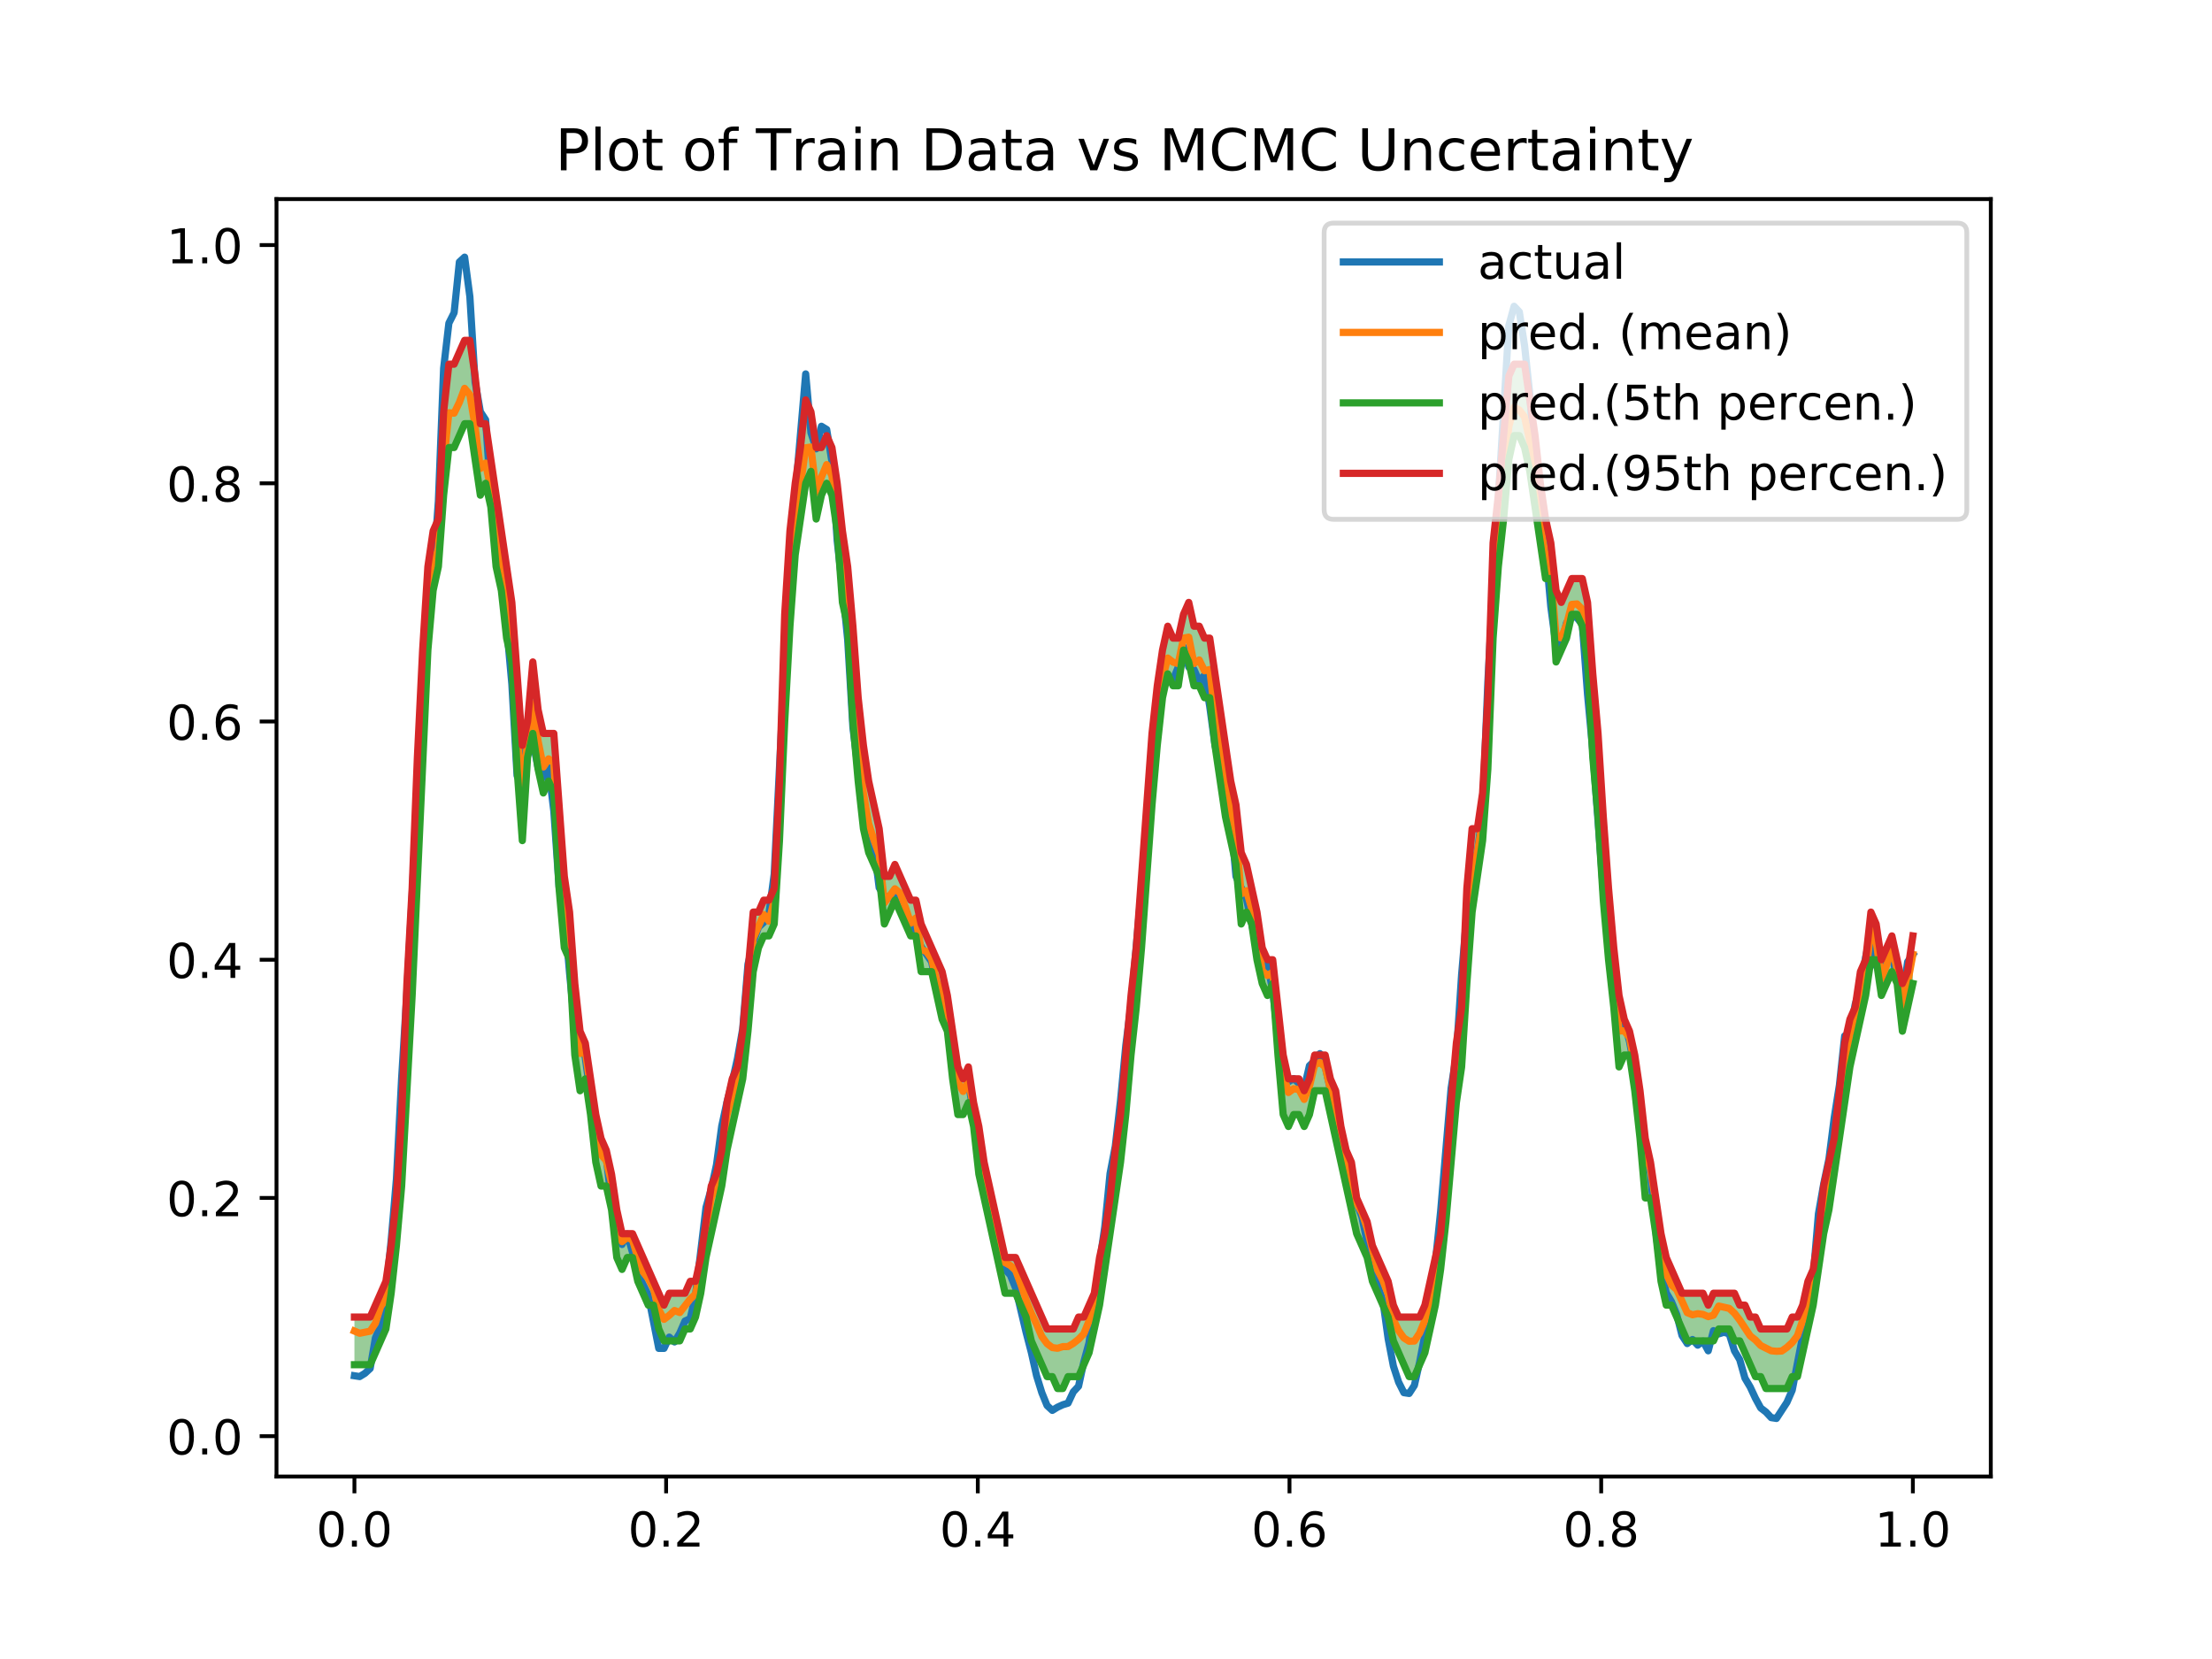 <?xml version="1.0" encoding="utf-8" standalone="no"?>
<!DOCTYPE svg PUBLIC "-//W3C//DTD SVG 1.1//EN"
  "http://www.w3.org/Graphics/SVG/1.1/DTD/svg11.dtd">
<!-- Created with matplotlib (http://matplotlib.org/) -->
<svg height="345.6pt" version="1.1" viewBox="0 0 460.8 345.6" width="460.8pt" xmlns="http://www.w3.org/2000/svg" xmlns:xlink="http://www.w3.org/1999/xlink">
 <defs>
  <style type="text/css">
*{stroke-linecap:butt;stroke-linejoin:round;}
  </style>
 </defs>
 <g id="figure_1">
  <g id="patch_1">
   <path d="M 0 345.6 
L 460.8 345.6 
L 460.8 0 
L 0 0 
z
" style="fill:#ffffff;"/>
  </g>
  <g id="axes_1">
   <g id="patch_2">
    <path d="M 57.6 307.584 
L 414.72 307.584 
L 414.72 41.472 
L 57.6 41.472 
z
" style="fill:#ffffff;"/>
   </g>
   <g id="PolyCollection_1">
    <path clip-path="url(#p6140abeb1e)" d="M 73.833 274.366 
L 73.833 284.291 
L 74.926 284.291 
L 76.019 284.291 
L 77.112 284.291 
L 78.205 281.81 
L 79.298 279.329 
L 80.391 276.847 
L 81.485 269.404 
L 82.578 259.478 
L 83.671 247.072 
L 84.764 227.222 
L 85.857 207.372 
L 86.95 182.559 
L 88.043 157.746 
L 89.136 135.415 
L 90.229 123.008 
L 91.323 118.046 
L 92.416 103.158 
L 93.509 93.233 
L 94.602 93.233 
L 95.695 90.752 
L 96.788 88.271 
L 97.881 88.271 
L 98.974 95.714 
L 100.067 103.158 
L 101.161 100.677 
L 102.254 105.64 
L 103.347 118.046 
L 104.44 123.008 
L 105.533 132.934 
L 106.626 137.896 
L 107.719 160.228 
L 108.812 175.115 
L 109.905 157.746 
L 110.999 152.784 
L 112.092 160.228 
L 113.185 165.19 
L 114.278 162.709 
L 115.371 165.19 
L 116.464 185.04 
L 117.557 197.447 
L 118.65 199.928 
L 119.743 219.778 
L 120.837 227.222 
L 121.93 224.741 
L 123.023 232.184 
L 124.116 242.11 
L 125.209 247.072 
L 126.302 247.072 
L 127.395 252.035 
L 128.488 261.96 
L 129.581 264.441 
L 130.675 261.96 
L 131.768 261.96 
L 132.861 266.922 
L 133.954 269.404 
L 135.047 271.885 
L 136.14 271.885 
L 137.233 276.847 
L 138.326 279.329 
L 139.42 279.329 
L 140.513 279.329 
L 141.606 279.329 
L 142.699 276.847 
L 143.792 276.847 
L 144.885 274.366 
L 145.978 269.404 
L 147.071 261.96 
L 148.164 256.997 
L 149.258 252.035 
L 150.351 247.072 
L 151.444 239.628 
L 152.537 234.666 
L 153.63 229.703 
L 154.723 224.741 
L 155.816 214.816 
L 156.909 202.409 
L 158.002 197.447 
L 159.096 194.965 
L 160.189 194.965 
L 161.282 192.484 
L 162.375 175.115 
L 163.468 150.302 
L 164.561 130.452 
L 165.654 115.565 
L 166.747 108.121 
L 167.84 100.677 
L 168.934 98.196 
L 170.027 108.121 
L 171.12 103.158 
L 172.213 100.677 
L 173.306 103.158 
L 174.399 110.602 
L 175.492 125.49 
L 176.585 130.452 
L 177.678 150.302 
L 178.772 162.709 
L 179.865 172.634 
L 180.958 177.596 
L 182.051 180.078 
L 183.144 182.559 
L 184.237 192.484 
L 185.33 190.003 
L 186.423 187.522 
L 187.516 190.003 
L 188.61 192.484 
L 189.703 194.965 
L 190.796 194.965 
L 191.889 202.409 
L 192.982 202.409 
L 194.075 202.409 
L 195.168 207.372 
L 196.261 212.334 
L 197.354 214.816 
L 198.448 224.741 
L 199.541 232.184 
L 200.634 232.184 
L 201.727 229.703 
L 202.82 234.666 
L 203.913 244.591 
L 205.006 249.553 
L 206.099 254.516 
L 207.193 259.478 
L 208.286 264.441 
L 209.379 269.404 
L 210.472 269.404 
L 211.565 269.404 
L 212.658 271.885 
L 213.751 274.366 
L 214.844 279.329 
L 215.937 281.81 
L 217.031 284.291 
L 218.124 286.773 
L 219.217 286.773 
L 220.31 289.254 
L 221.403 289.254 
L 222.496 286.773 
L 223.589 286.773 
L 224.682 286.773 
L 225.775 284.291 
L 226.869 281.81 
L 227.962 276.847 
L 229.055 271.885 
L 230.148 264.441 
L 231.241 256.997 
L 232.334 249.553 
L 233.427 242.11 
L 234.52 232.184 
L 235.613 219.778 
L 236.707 209.853 
L 237.8 197.447 
L 238.893 182.559 
L 239.986 167.671 
L 241.079 155.265 
L 242.172 145.34 
L 243.265 140.377 
L 244.358 142.859 
L 245.451 142.859 
L 246.545 135.415 
L 247.638 137.896 
L 248.731 142.859 
L 249.824 142.859 
L 250.917 145.34 
L 252.01 145.34 
L 253.103 155.265 
L 254.196 162.709 
L 255.289 170.153 
L 256.383 175.115 
L 257.476 180.078 
L 258.569 192.484 
L 259.662 190.003 
L 260.755 192.484 
L 261.848 199.928 
L 262.941 204.89 
L 264.034 207.372 
L 265.127 204.89 
L 266.221 219.778 
L 267.314 232.184 
L 268.407 234.666 
L 269.5 232.184 
L 270.593 232.184 
L 271.686 234.666 
L 272.779 232.184 
L 273.872 227.222 
L 274.966 227.222 
L 276.059 227.222 
L 277.152 232.184 
L 278.245 237.147 
L 279.338 242.11 
L 280.431 247.072 
L 281.524 252.035 
L 282.617 256.997 
L 283.71 259.478 
L 284.804 261.96 
L 285.897 266.922 
L 286.99 269.404 
L 288.083 271.885 
L 289.176 274.366 
L 290.269 279.329 
L 291.362 281.81 
L 292.455 284.291 
L 293.548 286.773 
L 294.642 286.773 
L 295.735 284.291 
L 296.828 281.81 
L 297.921 276.847 
L 299.014 271.885 
L 300.107 264.441 
L 301.2 254.516 
L 302.293 242.11 
L 303.386 229.703 
L 304.48 222.259 
L 305.573 204.89 
L 306.666 190.003 
L 307.759 182.559 
L 308.852 175.115 
L 309.945 160.228 
L 311.038 132.934 
L 312.131 118.046 
L 313.224 108.121 
L 314.318 95.714 
L 315.411 90.752 
L 316.504 90.752 
L 317.597 93.233 
L 318.69 98.196 
L 319.783 105.64 
L 320.876 113.083 
L 321.969 120.527 
L 323.062 120.527 
L 324.156 137.896 
L 325.249 135.415 
L 326.342 132.934 
L 327.435 127.971 
L 328.528 127.971 
L 329.621 130.452 
L 330.714 137.896 
L 331.807 157.746 
L 332.9 170.153 
L 333.994 187.522 
L 335.087 199.928 
L 336.18 209.853 
L 337.273 222.259 
L 338.366 219.778 
L 339.459 219.778 
L 340.552 227.222 
L 341.645 237.147 
L 342.739 249.553 
L 343.832 249.553 
L 344.925 256.997 
L 346.018 266.922 
L 347.111 271.885 
L 348.204 271.885 
L 349.297 274.366 
L 350.39 276.847 
L 351.483 279.329 
L 352.577 279.329 
L 353.67 279.329 
L 354.763 279.329 
L 355.856 279.329 
L 356.949 279.329 
L 358.042 276.847 
L 359.135 276.847 
L 360.228 276.847 
L 361.321 279.329 
L 362.415 279.329 
L 363.508 281.81 
L 364.601 284.291 
L 365.694 286.773 
L 366.787 286.773 
L 367.88 289.254 
L 368.973 289.254 
L 370.066 289.254 
L 371.159 289.254 
L 372.253 289.254 
L 373.346 286.773 
L 374.439 286.773 
L 375.532 281.81 
L 376.625 276.847 
L 377.718 271.885 
L 378.811 264.441 
L 379.904 256.997 
L 380.997 252.035 
L 382.091 244.591 
L 383.184 237.147 
L 384.277 229.703 
L 385.37 222.259 
L 386.463 217.297 
L 387.556 212.334 
L 388.649 207.372 
L 389.742 199.928 
L 390.835 199.928 
L 391.929 207.372 
L 393.022 204.89 
L 394.115 202.409 
L 395.208 204.89 
L 396.301 214.816 
L 397.394 209.853 
L 398.487 204.89 
L 398.487 194.965 
L 398.487 194.965 
L 397.394 202.409 
L 396.301 204.89 
L 395.208 199.928 
L 394.115 194.965 
L 393.022 197.447 
L 391.929 199.928 
L 390.835 192.484 
L 389.742 190.003 
L 388.649 199.928 
L 387.556 202.409 
L 386.463 209.853 
L 385.37 212.334 
L 384.277 217.297 
L 383.184 227.222 
L 382.091 237.147 
L 380.997 242.11 
L 379.904 247.072 
L 378.811 256.997 
L 377.718 264.441 
L 376.625 266.922 
L 375.532 271.885 
L 374.439 274.366 
L 373.346 274.366 
L 372.253 276.847 
L 371.159 276.847 
L 370.066 276.847 
L 368.973 276.847 
L 367.88 276.847 
L 366.787 276.847 
L 365.694 274.366 
L 364.601 274.366 
L 363.508 271.885 
L 362.415 271.885 
L 361.321 269.404 
L 360.228 269.404 
L 359.135 269.404 
L 358.042 269.404 
L 356.949 269.404 
L 355.856 271.885 
L 354.763 269.404 
L 353.67 269.404 
L 352.577 269.404 
L 351.483 269.404 
L 350.39 269.404 
L 349.297 266.922 
L 348.204 264.441 
L 347.111 261.96 
L 346.018 256.997 
L 344.925 249.553 
L 343.832 242.11 
L 342.739 237.147 
L 341.645 227.222 
L 340.552 219.778 
L 339.459 214.816 
L 338.366 212.334 
L 337.273 207.372 
L 336.18 197.447 
L 335.087 185.04 
L 333.994 170.153 
L 332.9 152.784 
L 331.807 140.377 
L 330.714 125.49 
L 329.621 120.527 
L 328.528 120.527 
L 327.435 120.527 
L 326.342 123.008 
L 325.249 125.49 
L 324.156 123.008 
L 323.062 113.083 
L 321.969 108.121 
L 320.876 100.677 
L 319.783 90.752 
L 318.69 83.308 
L 317.597 75.864 
L 316.504 75.864 
L 315.411 75.864 
L 314.318 78.346 
L 313.224 90.752 
L 312.131 103.158 
L 311.038 113.083 
L 309.945 145.34 
L 308.852 165.19 
L 307.759 172.634 
L 306.666 172.634 
L 305.573 185.04 
L 304.48 209.853 
L 303.386 217.297 
L 302.293 229.703 
L 301.2 244.591 
L 300.107 256.997 
L 299.014 261.96 
L 297.921 266.922 
L 296.828 271.885 
L 295.735 274.366 
L 294.642 274.366 
L 293.548 274.366 
L 292.455 274.366 
L 291.362 274.366 
L 290.269 271.885 
L 289.176 266.922 
L 288.083 264.441 
L 286.99 261.96 
L 285.897 259.478 
L 284.804 254.516 
L 283.71 252.035 
L 282.617 249.553 
L 281.524 242.11 
L 280.431 239.628 
L 279.338 234.666 
L 278.245 227.222 
L 277.152 224.741 
L 276.059 219.778 
L 274.966 219.778 
L 273.872 219.778 
L 272.779 224.741 
L 271.686 227.222 
L 270.593 224.741 
L 269.5 224.741 
L 268.407 224.741 
L 267.314 219.778 
L 266.221 209.853 
L 265.127 199.928 
L 264.034 199.928 
L 262.941 197.447 
L 261.848 190.003 
L 260.755 185.04 
L 259.662 180.078 
L 258.569 177.596 
L 257.476 167.671 
L 256.383 162.709 
L 255.289 155.265 
L 254.196 147.821 
L 253.103 140.377 
L 252.01 132.934 
L 250.917 132.934 
L 249.824 130.452 
L 248.731 130.452 
L 247.638 125.49 
L 246.545 127.971 
L 245.451 132.934 
L 244.358 132.934 
L 243.265 130.452 
L 242.172 135.415 
L 241.079 142.859 
L 239.986 152.784 
L 238.893 167.671 
L 237.8 182.559 
L 236.707 197.447 
L 235.613 207.372 
L 234.52 219.778 
L 233.427 232.184 
L 232.334 239.628 
L 231.241 249.553 
L 230.148 256.997 
L 229.055 261.96 
L 227.962 269.404 
L 226.869 271.885 
L 225.775 274.366 
L 224.682 274.366 
L 223.589 276.847 
L 222.496 276.847 
L 221.403 276.847 
L 220.31 276.847 
L 219.217 276.847 
L 218.124 276.847 
L 217.031 274.366 
L 215.937 271.885 
L 214.844 269.404 
L 213.751 266.922 
L 212.658 264.441 
L 211.565 261.96 
L 210.472 261.96 
L 209.379 261.96 
L 208.286 256.997 
L 207.193 252.035 
L 206.099 247.072 
L 205.006 242.11 
L 203.913 234.666 
L 202.82 229.703 
L 201.727 222.259 
L 200.634 224.741 
L 199.541 222.259 
L 198.448 214.816 
L 197.354 207.372 
L 196.261 202.409 
L 195.168 199.928 
L 194.075 197.447 
L 192.982 194.965 
L 191.889 192.484 
L 190.796 187.522 
L 189.703 187.522 
L 188.61 185.04 
L 187.516 182.559 
L 186.423 180.078 
L 185.33 182.559 
L 184.237 182.559 
L 183.144 172.634 
L 182.051 167.671 
L 180.958 162.709 
L 179.865 155.265 
L 178.772 145.34 
L 177.678 130.452 
L 176.585 118.046 
L 175.492 110.602 
L 174.399 100.677 
L 173.306 93.233 
L 172.213 90.752 
L 171.12 93.233 
L 170.027 93.233 
L 168.934 85.789 
L 167.84 83.308 
L 166.747 93.233 
L 165.654 100.677 
L 164.561 110.602 
L 163.468 127.971 
L 162.375 162.709 
L 161.282 185.04 
L 160.189 187.522 
L 159.096 187.522 
L 158.002 190.003 
L 156.909 190.003 
L 155.816 202.409 
L 154.723 214.816 
L 153.63 222.259 
L 152.537 224.741 
L 151.444 229.703 
L 150.351 239.628 
L 149.258 244.591 
L 148.164 247.072 
L 147.071 254.516 
L 145.978 261.96 
L 144.885 266.922 
L 143.792 266.922 
L 142.699 269.404 
L 141.606 269.404 
L 140.513 269.404 
L 139.42 269.404 
L 138.326 271.885 
L 137.233 269.404 
L 136.14 266.922 
L 135.047 264.441 
L 133.954 261.96 
L 132.861 259.478 
L 131.768 256.997 
L 130.675 256.997 
L 129.581 256.997 
L 128.488 252.035 
L 127.395 244.591 
L 126.302 239.628 
L 125.209 237.147 
L 124.116 232.184 
L 123.023 224.741 
L 121.93 217.297 
L 120.837 214.816 
L 119.743 204.89 
L 118.65 190.003 
L 117.557 182.559 
L 116.464 167.671 
L 115.371 152.784 
L 114.278 152.784 
L 113.185 152.784 
L 112.092 147.821 
L 110.999 137.896 
L 109.905 150.302 
L 108.812 155.265 
L 107.719 140.377 
L 106.626 125.49 
L 105.533 118.046 
L 104.44 110.602 
L 103.347 103.158 
L 102.254 95.714 
L 101.161 88.271 
L 100.067 88.271 
L 98.974 78.346 
L 97.881 70.902 
L 96.788 70.902 
L 95.695 73.383 
L 94.602 75.864 
L 93.509 75.864 
L 92.416 85.789 
L 91.323 108.121 
L 90.229 110.602 
L 89.136 118.046 
L 88.043 135.415 
L 86.95 157.746 
L 85.857 185.04 
L 84.764 204.89 
L 83.671 232.184 
L 82.578 249.553 
L 81.485 259.478 
L 80.391 266.922 
L 79.298 269.404 
L 78.205 271.885 
L 77.112 274.366 
L 76.019 274.366 
L 74.926 274.366 
L 73.833 274.366 
z
" style="fill:#008000;fill-opacity:0.4;"/>
   </g>
   <g id="matplotlib.axis_1">
    <g id="xtick_1">
     <g id="line2d_1">
      <defs>
       <path d="M 0 0 
L 0 3.5 
" id="ma61eb7e5b8" style="stroke:#000000;stroke-width:0.8;"/>
      </defs>
      <g>
       <use style="stroke:#000000;stroke-width:0.8;" x="73.833" xlink:href="#ma61eb7e5b8" y="307.584"/>
      </g>
     </g>
     <g id="text_1">
      <!-- 0.0 -->
      <defs>
       <path d="M 31.781 66.406 
Q 24.172 66.406 20.328 58.906 
Q 16.5 51.422 16.5 36.375 
Q 16.5 21.391 20.328 13.891 
Q 24.172 6.391 31.781 6.391 
Q 39.453 6.391 43.281 13.891 
Q 47.125 21.391 47.125 36.375 
Q 47.125 51.422 43.281 58.906 
Q 39.453 66.406 31.781 66.406 
z
M 31.781 74.219 
Q 44.047 74.219 50.516 64.516 
Q 56.984 54.828 56.984 36.375 
Q 56.984 17.969 50.516 8.266 
Q 44.047 -1.422 31.781 -1.422 
Q 19.531 -1.422 13.062 8.266 
Q 6.594 17.969 6.594 36.375 
Q 6.594 54.828 13.062 64.516 
Q 19.531 74.219 31.781 74.219 
z
" id="DejaVuSans-30"/>
       <path d="M 10.688 12.406 
L 21 12.406 
L 21 0 
L 10.688 0 
z
" id="DejaVuSans-2e"/>
      </defs>
      <g transform="translate(65.881 322.182)scale(0.1 -0.1)">
       <use xlink:href="#DejaVuSans-30"/>
       <use x="63.623" xlink:href="#DejaVuSans-2e"/>
       <use x="95.41" xlink:href="#DejaVuSans-30"/>
      </g>
     </g>
    </g>
    <g id="xtick_2">
     <g id="line2d_2">
      <g>
       <use style="stroke:#000000;stroke-width:0.8;" x="138.764" xlink:href="#ma61eb7e5b8" y="307.584"/>
      </g>
     </g>
     <g id="text_2">
      <!-- 0.2 -->
      <defs>
       <path d="M 19.188 8.297 
L 53.609 8.297 
L 53.609 0 
L 7.328 0 
L 7.328 8.297 
Q 12.938 14.109 22.625 23.891 
Q 32.328 33.688 34.812 36.531 
Q 39.547 41.844 41.422 45.531 
Q 43.312 49.219 43.312 52.781 
Q 43.312 58.594 39.234 62.25 
Q 35.156 65.922 28.609 65.922 
Q 23.969 65.922 18.812 64.312 
Q 13.672 62.703 7.812 59.422 
L 7.812 69.391 
Q 13.766 71.781 18.938 73 
Q 24.125 74.219 28.422 74.219 
Q 39.75 74.219 46.484 68.547 
Q 53.219 62.891 53.219 53.422 
Q 53.219 48.922 51.531 44.891 
Q 49.859 40.875 45.406 35.406 
Q 44.188 33.984 37.641 27.219 
Q 31.109 20.453 19.188 8.297 
z
" id="DejaVuSans-32"/>
      </defs>
      <g transform="translate(130.812 322.182)scale(0.1 -0.1)">
       <use xlink:href="#DejaVuSans-30"/>
       <use x="63.623" xlink:href="#DejaVuSans-2e"/>
       <use x="95.41" xlink:href="#DejaVuSans-32"/>
      </g>
     </g>
    </g>
    <g id="xtick_3">
     <g id="line2d_3">
      <g>
       <use style="stroke:#000000;stroke-width:0.8;" x="203.695" xlink:href="#ma61eb7e5b8" y="307.584"/>
      </g>
     </g>
     <g id="text_3">
      <!-- 0.4 -->
      <defs>
       <path d="M 37.797 64.312 
L 12.891 25.391 
L 37.797 25.391 
z
M 35.203 72.906 
L 47.609 72.906 
L 47.609 25.391 
L 58.016 25.391 
L 58.016 17.188 
L 47.609 17.188 
L 47.609 0 
L 37.797 0 
L 37.797 17.188 
L 4.891 17.188 
L 4.891 26.703 
z
" id="DejaVuSans-34"/>
      </defs>
      <g transform="translate(195.743 322.182)scale(0.1 -0.1)">
       <use xlink:href="#DejaVuSans-30"/>
       <use x="63.623" xlink:href="#DejaVuSans-2e"/>
       <use x="95.41" xlink:href="#DejaVuSans-34"/>
      </g>
     </g>
    </g>
    <g id="xtick_4">
     <g id="line2d_4">
      <g>
       <use style="stroke:#000000;stroke-width:0.8;" x="268.625" xlink:href="#ma61eb7e5b8" y="307.584"/>
      </g>
     </g>
     <g id="text_4">
      <!-- 0.6 -->
      <defs>
       <path d="M 33.016 40.375 
Q 26.375 40.375 22.484 35.828 
Q 18.609 31.297 18.609 23.391 
Q 18.609 15.531 22.484 10.953 
Q 26.375 6.391 33.016 6.391 
Q 39.656 6.391 43.531 10.953 
Q 47.406 15.531 47.406 23.391 
Q 47.406 31.297 43.531 35.828 
Q 39.656 40.375 33.016 40.375 
z
M 52.594 71.297 
L 52.594 62.312 
Q 48.875 64.062 45.094 64.984 
Q 41.312 65.922 37.594 65.922 
Q 27.828 65.922 22.672 59.328 
Q 17.531 52.734 16.797 39.406 
Q 19.672 43.656 24.016 45.922 
Q 28.375 48.188 33.594 48.188 
Q 44.578 48.188 50.953 41.516 
Q 57.328 34.859 57.328 23.391 
Q 57.328 12.156 50.688 5.359 
Q 44.047 -1.422 33.016 -1.422 
Q 20.359 -1.422 13.672 8.266 
Q 6.984 17.969 6.984 36.375 
Q 6.984 53.656 15.188 63.938 
Q 23.391 74.219 37.203 74.219 
Q 40.922 74.219 44.703 73.484 
Q 48.484 72.75 52.594 71.297 
z
" id="DejaVuSans-36"/>
      </defs>
      <g transform="translate(260.674 322.182)scale(0.1 -0.1)">
       <use xlink:href="#DejaVuSans-30"/>
       <use x="63.623" xlink:href="#DejaVuSans-2e"/>
       <use x="95.41" xlink:href="#DejaVuSans-36"/>
      </g>
     </g>
    </g>
    <g id="xtick_5">
     <g id="line2d_5">
      <g>
       <use style="stroke:#000000;stroke-width:0.8;" x="333.556" xlink:href="#ma61eb7e5b8" y="307.584"/>
      </g>
     </g>
     <g id="text_5">
      <!-- 0.8 -->
      <defs>
       <path d="M 31.781 34.625 
Q 24.75 34.625 20.719 30.859 
Q 16.703 27.094 16.703 20.516 
Q 16.703 13.922 20.719 10.156 
Q 24.75 6.391 31.781 6.391 
Q 38.812 6.391 42.859 10.172 
Q 46.922 13.969 46.922 20.516 
Q 46.922 27.094 42.891 30.859 
Q 38.875 34.625 31.781 34.625 
z
M 21.922 38.812 
Q 15.578 40.375 12.031 44.719 
Q 8.5 49.078 8.5 55.328 
Q 8.5 64.062 14.719 69.141 
Q 20.953 74.219 31.781 74.219 
Q 42.672 74.219 48.875 69.141 
Q 55.078 64.062 55.078 55.328 
Q 55.078 49.078 51.531 44.719 
Q 48 40.375 41.703 38.812 
Q 48.828 37.156 52.797 32.312 
Q 56.781 27.484 56.781 20.516 
Q 56.781 9.906 50.312 4.234 
Q 43.844 -1.422 31.781 -1.422 
Q 19.734 -1.422 13.25 4.234 
Q 6.781 9.906 6.781 20.516 
Q 6.781 27.484 10.781 32.312 
Q 14.797 37.156 21.922 38.812 
z
M 18.312 54.391 
Q 18.312 48.734 21.844 45.562 
Q 25.391 42.391 31.781 42.391 
Q 38.141 42.391 41.719 45.562 
Q 45.312 48.734 45.312 54.391 
Q 45.312 60.062 41.719 63.234 
Q 38.141 66.406 31.781 66.406 
Q 25.391 66.406 21.844 63.234 
Q 18.312 60.062 18.312 54.391 
z
" id="DejaVuSans-38"/>
      </defs>
      <g transform="translate(325.605 322.182)scale(0.1 -0.1)">
       <use xlink:href="#DejaVuSans-30"/>
       <use x="63.623" xlink:href="#DejaVuSans-2e"/>
       <use x="95.41" xlink:href="#DejaVuSans-38"/>
      </g>
     </g>
    </g>
    <g id="xtick_6">
     <g id="line2d_6">
      <g>
       <use style="stroke:#000000;stroke-width:0.8;" x="398.487" xlink:href="#ma61eb7e5b8" y="307.584"/>
      </g>
     </g>
     <g id="text_6">
      <!-- 1.0 -->
      <defs>
       <path d="M 12.406 8.297 
L 28.516 8.297 
L 28.516 63.922 
L 10.984 60.406 
L 10.984 69.391 
L 28.422 72.906 
L 38.281 72.906 
L 38.281 8.297 
L 54.391 8.297 
L 54.391 0 
L 12.406 0 
z
" id="DejaVuSans-31"/>
      </defs>
      <g transform="translate(390.536 322.182)scale(0.1 -0.1)">
       <use xlink:href="#DejaVuSans-31"/>
       <use x="63.623" xlink:href="#DejaVuSans-2e"/>
       <use x="95.41" xlink:href="#DejaVuSans-30"/>
      </g>
     </g>
    </g>
   </g>
   <g id="matplotlib.axis_2">
    <g id="ytick_1">
     <g id="line2d_7">
      <defs>
       <path d="M 0 0 
L -3.5 0 
" id="mdc488c096c" style="stroke:#000000;stroke-width:0.8;"/>
      </defs>
      <g>
       <use style="stroke:#000000;stroke-width:0.8;" x="57.6" xlink:href="#mdc488c096c" y="299.179"/>
      </g>
     </g>
     <g id="text_7">
      <!-- 0.0 -->
      <g transform="translate(34.697 302.978)scale(0.1 -0.1)">
       <use xlink:href="#DejaVuSans-30"/>
       <use x="63.623" xlink:href="#DejaVuSans-2e"/>
       <use x="95.41" xlink:href="#DejaVuSans-30"/>
      </g>
     </g>
    </g>
    <g id="ytick_2">
     <g id="line2d_8">
      <g>
       <use style="stroke:#000000;stroke-width:0.8;" x="57.6" xlink:href="#mdc488c096c" y="249.553"/>
      </g>
     </g>
     <g id="text_8">
      <!-- 0.2 -->
      <g transform="translate(34.697 253.353)scale(0.1 -0.1)">
       <use xlink:href="#DejaVuSans-30"/>
       <use x="63.623" xlink:href="#DejaVuSans-2e"/>
       <use x="95.41" xlink:href="#DejaVuSans-32"/>
      </g>
     </g>
    </g>
    <g id="ytick_3">
     <g id="line2d_9">
      <g>
       <use style="stroke:#000000;stroke-width:0.8;" x="57.6" xlink:href="#mdc488c096c" y="199.928"/>
      </g>
     </g>
     <g id="text_9">
      <!-- 0.4 -->
      <g transform="translate(34.697 203.727)scale(0.1 -0.1)">
       <use xlink:href="#DejaVuSans-30"/>
       <use x="63.623" xlink:href="#DejaVuSans-2e"/>
       <use x="95.41" xlink:href="#DejaVuSans-34"/>
      </g>
     </g>
    </g>
    <g id="ytick_4">
     <g id="line2d_10">
      <g>
       <use style="stroke:#000000;stroke-width:0.8;" x="57.6" xlink:href="#mdc488c096c" y="150.302"/>
      </g>
     </g>
     <g id="text_10">
      <!-- 0.6 -->
      <g transform="translate(34.697 154.102)scale(0.1 -0.1)">
       <use xlink:href="#DejaVuSans-30"/>
       <use x="63.623" xlink:href="#DejaVuSans-2e"/>
       <use x="95.41" xlink:href="#DejaVuSans-36"/>
      </g>
     </g>
    </g>
    <g id="ytick_5">
     <g id="line2d_11">
      <g>
       <use style="stroke:#000000;stroke-width:0.8;" x="57.6" xlink:href="#mdc488c096c" y="100.677"/>
      </g>
     </g>
     <g id="text_11">
      <!-- 0.8 -->
      <g transform="translate(34.697 104.476)scale(0.1 -0.1)">
       <use xlink:href="#DejaVuSans-30"/>
       <use x="63.623" xlink:href="#DejaVuSans-2e"/>
       <use x="95.41" xlink:href="#DejaVuSans-38"/>
      </g>
     </g>
    </g>
    <g id="ytick_6">
     <g id="line2d_12">
      <g>
       <use style="stroke:#000000;stroke-width:0.8;" x="57.6" xlink:href="#mdc488c096c" y="51.051"/>
      </g>
     </g>
     <g id="text_12">
      <!-- 1.0 -->
      <g transform="translate(34.697 54.851)scale(0.1 -0.1)">
       <use xlink:href="#DejaVuSans-31"/>
       <use x="63.623" xlink:href="#DejaVuSans-2e"/>
       <use x="95.41" xlink:href="#DejaVuSans-30"/>
      </g>
     </g>
    </g>
   </g>
   <g id="line2d_13">
    <path clip-path="url(#p6140abeb1e)" d="M 73.833 286.596 
L 74.926 286.764 
L 76.019 286.093 
L 77.112 285.086 
L 78.205 278.711 
L 79.298 276.195 
L 80.391 269.316 
L 81.485 258.412 
L 82.578 245.661 
L 83.671 224.523 
L 84.764 206.739 
L 85.857 186.607 
L 88.043 142.652 
L 89.136 124.869 
L 90.229 119.333 
L 91.323 104.401 
L 92.416 76.72 
L 93.509 67.325 
L 94.602 65.144 
L 95.695 54.575 
L 96.788 53.568 
L 97.881 61.788 
L 98.974 79.572 
L 100.067 85.779 
L 101.161 87.457 
L 102.254 103.395 
L 105.533 130.405 
L 106.626 142.484 
L 107.719 161.61 
L 108.812 163.959 
L 109.905 152.047 
L 110.999 154.396 
L 112.092 159.932 
L 113.185 161.946 
L 114.278 159.932 
L 115.371 168.992 
L 116.464 184.762 
L 117.557 189.963 
L 118.65 202.713 
L 119.743 213.953 
L 120.837 215.463 
L 121.93 220.328 
L 124.116 236.434 
L 125.209 238.615 
L 126.302 241.131 
L 127.395 250.527 
L 128.488 256.398 
L 129.581 259.25 
L 130.675 257.069 
L 131.768 260.928 
L 132.861 265.29 
L 135.047 269.82 
L 137.233 280.892 
L 138.326 280.892 
L 139.42 278.544 
L 140.513 279.55 
L 141.606 277.705 
L 142.699 275.188 
L 143.792 274.685 
L 144.885 269.82 
L 147.071 251.533 
L 148.164 247.674 
L 149.258 242.641 
L 150.351 234.589 
L 151.444 229.556 
L 152.537 225.361 
L 153.63 220.496 
L 154.723 214.289 
L 155.816 200.867 
L 156.909 196.338 
L 158.002 193.15 
L 159.096 192.143 
L 160.189 190.298 
L 161.282 182.077 
L 164.561 115.81 
L 167.84 77.894 
L 168.934 90.141 
L 170.027 93.497 
L 171.12 88.799 
L 172.213 89.47 
L 173.306 96.181 
L 174.399 112.622 
L 175.492 122.352 
L 176.585 133.257 
L 177.678 151.544 
L 178.772 160.435 
L 179.865 167.985 
L 180.958 174.696 
L 182.051 176.206 
L 183.144 184.93 
L 184.237 186.607 
L 185.33 187.11 
L 186.423 186.607 
L 187.516 187.782 
L 188.61 191.305 
L 189.703 191.64 
L 190.796 194.66 
L 191.889 197.176 
L 194.075 200.364 
L 195.168 205.565 
L 196.261 206.572 
L 197.354 213.786 
L 198.448 219.993 
L 199.541 224.523 
L 200.634 223.684 
L 201.727 225.361 
L 203.913 238.95 
L 205.006 244.319 
L 206.099 248.681 
L 207.193 256.231 
L 208.286 262.27 
L 209.379 264.451 
L 210.472 265.625 
L 211.565 268.31 
L 213.751 277.537 
L 214.844 281.731 
L 215.937 286.596 
L 217.031 290.119 
L 218.124 292.804 
L 219.217 293.81 
L 220.31 293.139 
L 221.403 292.636 
L 222.496 292.3 
L 223.589 289.952 
L 224.682 288.777 
L 225.775 283.744 
L 226.869 279.718 
L 229.055 263.109 
L 230.148 255.56 
L 231.241 244.487 
L 232.334 238.783 
L 233.427 229.22 
L 234.52 217.812 
L 235.613 209.256 
L 239.986 160.603 
L 242.172 142.82 
L 243.265 141.814 
L 244.358 141.646 
L 245.451 138.961 
L 246.545 134.767 
L 247.638 138.961 
L 248.731 139.465 
L 249.824 141.981 
L 250.917 140.639 
L 252.01 147.182 
L 253.103 155.235 
L 254.196 159.765 
L 255.289 168.656 
L 256.383 170.502 
L 257.476 182.581 
L 259.662 187.278 
L 262.941 202.713 
L 264.034 200.867 
L 265.127 206.404 
L 266.221 216.134 
L 267.314 223.516 
L 268.407 225.361 
L 269.5 224.69 
L 271.686 226.704 
L 272.779 222.006 
L 273.872 220.999 
L 274.966 219.49 
L 276.059 222.174 
L 277.152 227.039 
L 278.245 229.891 
L 279.338 236.77 
L 280.431 240.125 
L 281.524 247.003 
L 282.617 250.527 
L 283.71 253.546 
L 285.897 263.948 
L 286.99 267.806 
L 288.083 270.994 
L 289.176 278.879 
L 290.269 284.583 
L 291.362 287.938 
L 292.455 290.119 
L 293.548 290.287 
L 294.642 288.61 
L 295.735 283.744 
L 296.828 278.04 
L 299.014 262.941 
L 300.107 252.372 
L 302.293 226.704 
L 303.386 219.657 
L 304.48 203.048 
L 305.573 190.298 
L 306.666 182.749 
L 307.759 177.548 
L 308.852 168.992 
L 309.945 142.149 
L 311.038 121.849 
L 314.318 67.828 
L 315.411 63.802 
L 316.504 64.976 
L 317.597 72.022 
L 318.69 82.256 
L 319.783 97.187 
L 320.876 109.77 
L 321.969 114.132 
L 323.062 126.379 
L 324.156 134.599 
L 325.249 134.264 
L 326.342 129.734 
L 327.435 128.224 
L 328.528 128.728 
L 329.621 130.07 
L 330.714 144.665 
L 331.807 156.409 
L 333.994 185.601 
L 335.087 194.66 
L 336.18 208.081 
L 337.273 211.94 
L 338.366 212.779 
L 339.459 216.973 
L 340.552 222.845 
L 341.645 233.75 
L 342.739 238.615 
L 343.832 244.487 
L 344.925 256.566 
L 346.018 264.787 
L 347.111 269.316 
L 348.204 271.162 
L 349.297 273.846 
L 350.39 278.208 
L 351.483 279.886 
L 352.577 279.047 
L 353.67 280.221 
L 354.763 279.382 
L 355.856 281.396 
L 356.949 277.201 
L 358.042 277.872 
L 359.135 277.537 
L 360.228 277.872 
L 361.321 281.396 
L 362.415 283.241 
L 363.508 287.1 
L 364.601 288.945 
L 365.694 291.294 
L 366.787 293.307 
L 367.88 294.146 
L 368.973 295.32 
L 370.066 295.488 
L 372.253 292.133 
L 373.346 289.616 
L 376.625 272.672 
L 377.718 265.961 
L 378.811 252.875 
L 379.904 246.668 
L 380.997 241.467 
L 382.091 232.911 
L 383.184 226.032 
L 384.277 215.799 
L 385.37 215.463 
L 386.463 209.256 
L 387.556 205.733 
L 388.649 199.357 
L 389.742 194.492 
L 390.835 201.203 
L 391.929 202.209 
L 393.022 198.854 
L 394.115 198.519 
L 395.208 204.39 
L 396.301 207.746 
L 397.394 200.364 
L 398.487 198.854 
L 398.487 198.854 
" style="fill:none;stroke:#1f77b4;stroke-linecap:square;stroke-width:1.5;"/>
   </g>
   <g id="line2d_14">
    <path clip-path="url(#p6140abeb1e)" d="M 73.833 277.286 
L 74.926 277.741 
L 77.112 277.31 
L 78.205 275.656 
L 79.298 272.167 
L 80.391 270.602 
L 81.485 262.796 
L 82.578 253.596 
L 83.671 237.123 
L 84.764 212.508 
L 85.857 193.951 
L 88.043 145.794 
L 89.136 126.291 
L 90.229 118.119 
L 91.323 114.212 
L 92.416 96.414 
L 93.509 85.986 
L 94.602 86.075 
L 95.695 83.82 
L 96.788 80.901 
L 97.881 82.21 
L 98.974 88.831 
L 100.067 97.597 
L 101.161 96.467 
L 102.254 102.061 
L 103.347 113.035 
L 104.44 118.784 
L 105.533 128.732 
L 106.626 133.36 
L 107.719 151.689 
L 108.812 167.528 
L 109.905 153.843 
L 110.999 146.597 
L 112.092 154.347 
L 113.185 159.776 
L 114.278 158.084 
L 115.371 158.849 
L 116.464 177.977 
L 117.557 191.176 
L 118.65 195.922 
L 119.743 212.287 
L 120.837 219.467 
L 121.93 219.023 
L 123.023 226.521 
L 124.116 235.739 
L 125.209 240.537 
L 126.302 241.796 
L 127.395 246.488 
L 128.488 254.772 
L 129.581 258.65 
L 130.675 257.774 
L 131.768 258.307 
L 132.861 261.986 
L 133.954 264.944 
L 135.047 266.368 
L 136.14 268.435 
L 137.233 272.819 
L 138.326 274.843 
L 139.42 274.008 
L 140.513 272.997 
L 141.606 273.428 
L 143.792 270.616 
L 144.885 269.558 
L 145.978 264.653 
L 147.071 256.573 
L 148.164 249.635 
L 149.258 246.702 
L 150.351 240.916 
L 151.444 232.265 
L 153.63 224.946 
L 154.723 217.852 
L 156.909 195.454 
L 159.096 190.509 
L 160.189 191.91 
L 161.282 187.634 
L 162.375 168.514 
L 163.468 138.258 
L 164.561 121.011 
L 165.654 109.066 
L 167.84 93.284 
L 168.934 93.123 
L 170.027 102.604 
L 171.12 99.388 
L 172.213 96.783 
L 173.306 99.119 
L 174.399 108.086 
L 175.492 119.879 
L 176.585 127.755 
L 178.772 156.2 
L 179.865 165.197 
L 180.958 171.554 
L 182.051 174.976 
L 183.144 177.995 
L 184.237 188.087 
L 186.423 185.148 
L 187.516 186.029 
L 188.61 188.982 
L 189.703 192.314 
L 190.796 191.231 
L 191.889 197.797 
L 192.982 198.201 
L 194.075 199.728 
L 195.168 204.578 
L 196.261 206.737 
L 197.354 211.137 
L 198.448 219.828 
L 199.541 225.39 
L 200.634 227.361 
L 201.727 225.219 
L 202.82 230.545 
L 203.913 237.978 
L 205.006 243.77 
L 207.193 252.624 
L 208.286 259.025 
L 209.379 263.028 
L 210.472 263.614 
L 211.565 264.607 
L 212.658 267.532 
L 213.751 270.807 
L 214.844 273.573 
L 215.937 275.861 
L 217.031 278.415 
L 218.124 279.902 
L 219.217 280.727 
L 220.31 280.872 
L 221.403 280.529 
L 222.496 280.513 
L 223.589 279.854 
L 224.682 278.995 
L 225.775 277.867 
L 226.869 275.164 
L 227.962 272 
L 230.148 259.271 
L 233.427 236.011 
L 234.52 224.646 
L 235.613 212.077 
L 236.707 202.531 
L 238.893 174.17 
L 239.986 160.952 
L 241.079 149.347 
L 242.172 141.337 
L 243.265 137.082 
L 244.358 137.939 
L 245.451 138.248 
L 246.545 132.914 
L 247.638 132.731 
L 248.731 138.235 
L 249.824 137.479 
L 250.917 139.731 
L 252.01 139.475 
L 253.103 148.809 
L 255.289 162.886 
L 256.383 169.107 
L 257.476 174.073 
L 258.569 186.223 
L 259.662 185.545 
L 260.755 189.261 
L 261.848 195.039 
L 262.941 202.254 
L 264.034 203.217 
L 265.127 202.53 
L 266.221 214.168 
L 267.314 223.691 
L 268.407 227.594 
L 269.5 226.799 
L 270.593 226.976 
L 271.686 229.026 
L 272.779 226.299 
L 273.872 221.814 
L 274.966 221.329 
L 276.059 222.272 
L 277.152 226.967 
L 278.245 230.499 
L 282.617 250.651 
L 283.71 252.609 
L 284.804 255.949 
L 286.99 264.563 
L 288.083 266.737 
L 289.176 269.598 
L 290.269 274.906 
L 291.362 277.204 
L 292.455 278.725 
L 293.548 279.41 
L 294.642 279.363 
L 295.735 277.712 
L 296.828 275.051 
L 297.921 270.854 
L 299.014 265.365 
L 300.107 258.502 
L 301.2 246.984 
L 302.293 233.494 
L 303.386 221.648 
L 304.48 213.591 
L 305.573 192.648 
L 306.666 180.12 
L 307.759 177.727 
L 308.852 170.806 
L 309.945 152.295 
L 311.038 123.079 
L 314.318 88.837 
L 315.411 84.815 
L 316.504 85.414 
L 317.597 86.872 
L 318.69 92.002 
L 319.783 99.385 
L 320.876 109.377 
L 321.969 115.931 
L 323.062 119.278 
L 324.156 132.609 
L 325.249 132.886 
L 326.342 130.074 
L 327.435 125.906 
L 328.528 125.808 
L 329.621 126.923 
L 330.714 133.751 
L 331.807 151.33 
L 332.9 163.156 
L 333.994 180.61 
L 337.273 214.78 
L 338.366 214.735 
L 339.459 216.142 
L 340.552 221.919 
L 341.645 230.012 
L 342.739 240.277 
L 343.832 243.488 
L 344.925 250.302 
L 346.018 260.573 
L 347.111 265.291 
L 348.204 267.698 
L 349.297 268.663 
L 351.483 273.452 
L 352.577 273.896 
L 353.67 273.66 
L 354.763 273.808 
L 355.856 274.28 
L 356.949 273.984 
L 358.042 272.073 
L 360.228 272.561 
L 361.321 273.565 
L 362.415 274.998 
L 364.601 278.291 
L 365.694 279.147 
L 366.787 280.295 
L 368.973 281.391 
L 370.066 281.495 
L 371.159 281.445 
L 372.253 280.682 
L 373.346 279.684 
L 374.439 278.263 
L 376.625 271.797 
L 377.718 267.444 
L 378.811 259.68 
L 379.904 249.928 
L 380.997 245.356 
L 382.091 239.02 
L 384.277 220.939 
L 385.37 215.358 
L 386.463 213.529 
L 387.556 207 
L 388.649 203.268 
L 389.742 193.429 
L 390.835 196.037 
L 391.929 203.92 
L 393.022 201.048 
L 394.115 197.339 
L 395.208 202.036 
L 396.301 209.872 
L 397.394 204.724 
L 398.487 198.841 
L 398.487 198.841 
" style="fill:none;stroke:#ff7f0e;stroke-linecap:square;stroke-width:1.5;"/>
   </g>
   <g id="line2d_15">
    <path clip-path="url(#p6140abeb1e)" d="M 73.833 284.291 
L 77.112 284.291 
L 80.391 276.847 
L 81.485 269.404 
L 82.578 259.478 
L 83.671 247.072 
L 85.857 207.372 
L 89.136 135.415 
L 90.229 123.008 
L 91.323 118.046 
L 92.416 103.158 
L 93.509 93.233 
L 94.602 93.233 
L 96.788 88.271 
L 97.881 88.271 
L 100.067 103.158 
L 101.161 100.677 
L 102.254 105.64 
L 103.347 118.046 
L 104.44 123.008 
L 105.533 132.934 
L 106.626 137.896 
L 107.719 160.228 
L 108.812 175.115 
L 109.905 157.746 
L 110.999 152.784 
L 112.092 160.228 
L 113.185 165.19 
L 114.278 162.709 
L 115.371 165.19 
L 116.464 185.04 
L 117.557 197.447 
L 118.65 199.928 
L 119.743 219.778 
L 120.837 227.222 
L 121.93 224.741 
L 123.023 232.184 
L 124.116 242.11 
L 125.209 247.072 
L 126.302 247.072 
L 127.395 252.035 
L 128.488 261.96 
L 129.581 264.441 
L 130.675 261.96 
L 131.768 261.96 
L 132.861 266.922 
L 135.047 271.885 
L 136.14 271.885 
L 137.233 276.847 
L 138.326 279.329 
L 141.606 279.329 
L 142.699 276.847 
L 143.792 276.847 
L 144.885 274.366 
L 145.978 269.404 
L 147.071 261.96 
L 150.351 247.072 
L 151.444 239.628 
L 154.723 224.741 
L 155.816 214.816 
L 156.909 202.409 
L 158.002 197.447 
L 159.096 194.965 
L 160.189 194.965 
L 161.282 192.484 
L 162.375 175.115 
L 163.468 150.302 
L 164.561 130.452 
L 165.654 115.565 
L 167.84 100.677 
L 168.934 98.196 
L 170.027 108.121 
L 171.12 103.158 
L 172.213 100.677 
L 173.306 103.158 
L 174.399 110.602 
L 175.492 125.49 
L 176.585 130.452 
L 177.678 150.302 
L 178.772 162.709 
L 179.865 172.634 
L 180.958 177.596 
L 183.144 182.559 
L 184.237 192.484 
L 186.423 187.522 
L 189.703 194.965 
L 190.796 194.965 
L 191.889 202.409 
L 194.075 202.409 
L 196.261 212.334 
L 197.354 214.816 
L 198.448 224.741 
L 199.541 232.184 
L 200.634 232.184 
L 201.727 229.703 
L 202.82 234.666 
L 203.913 244.591 
L 209.379 269.404 
L 211.565 269.404 
L 213.751 274.366 
L 214.844 279.329 
L 218.124 286.773 
L 219.217 286.773 
L 220.31 289.254 
L 221.403 289.254 
L 222.496 286.773 
L 224.682 286.773 
L 226.869 281.81 
L 229.055 271.885 
L 233.427 242.11 
L 234.52 232.184 
L 235.613 219.778 
L 236.707 209.853 
L 237.8 197.447 
L 239.986 167.671 
L 241.079 155.265 
L 242.172 145.34 
L 243.265 140.377 
L 244.358 142.859 
L 245.451 142.859 
L 246.545 135.415 
L 247.638 137.896 
L 248.731 142.859 
L 249.824 142.859 
L 250.917 145.34 
L 252.01 145.34 
L 253.103 155.265 
L 255.289 170.153 
L 257.476 180.078 
L 258.569 192.484 
L 259.662 190.003 
L 260.755 192.484 
L 261.848 199.928 
L 262.941 204.89 
L 264.034 207.372 
L 265.127 204.89 
L 266.221 219.778 
L 267.314 232.184 
L 268.407 234.666 
L 269.5 232.184 
L 270.593 232.184 
L 271.686 234.666 
L 272.779 232.184 
L 273.872 227.222 
L 276.059 227.222 
L 282.617 256.997 
L 284.804 261.96 
L 285.897 266.922 
L 289.176 274.366 
L 290.269 279.329 
L 293.548 286.773 
L 294.642 286.773 
L 296.828 281.81 
L 299.014 271.885 
L 300.107 264.441 
L 301.2 254.516 
L 303.386 229.703 
L 304.48 222.259 
L 305.573 204.89 
L 306.666 190.003 
L 308.852 175.115 
L 309.945 160.228 
L 311.038 132.934 
L 312.131 118.046 
L 313.224 108.121 
L 314.318 95.714 
L 315.411 90.752 
L 316.504 90.752 
L 317.597 93.233 
L 318.69 98.196 
L 321.969 120.527 
L 323.062 120.527 
L 324.156 137.896 
L 326.342 132.934 
L 327.435 127.971 
L 328.528 127.971 
L 329.621 130.452 
L 330.714 137.896 
L 331.807 157.746 
L 332.9 170.153 
L 333.994 187.522 
L 335.087 199.928 
L 336.18 209.853 
L 337.273 222.259 
L 338.366 219.778 
L 339.459 219.778 
L 340.552 227.222 
L 341.645 237.147 
L 342.739 249.553 
L 343.832 249.553 
L 344.925 256.997 
L 346.018 266.922 
L 347.111 271.885 
L 348.204 271.885 
L 351.483 279.329 
L 356.949 279.329 
L 358.042 276.847 
L 360.228 276.847 
L 361.321 279.329 
L 362.415 279.329 
L 365.694 286.773 
L 366.787 286.773 
L 367.88 289.254 
L 372.253 289.254 
L 373.346 286.773 
L 374.439 286.773 
L 377.718 271.885 
L 379.904 256.997 
L 380.997 252.035 
L 385.37 222.259 
L 388.649 207.372 
L 389.742 199.928 
L 390.835 199.928 
L 391.929 207.372 
L 394.115 202.409 
L 395.208 204.89 
L 396.301 214.816 
L 398.487 204.89 
L 398.487 204.89 
" style="fill:none;stroke:#2ca02c;stroke-linecap:square;stroke-width:1.5;"/>
   </g>
   <g id="line2d_16">
    <path clip-path="url(#p6140abeb1e)" d="M 73.833 274.366 
L 77.112 274.366 
L 80.391 266.922 
L 81.485 259.478 
L 82.578 249.553 
L 83.671 232.184 
L 84.764 204.89 
L 85.857 185.04 
L 86.95 157.746 
L 88.043 135.415 
L 89.136 118.046 
L 90.229 110.602 
L 91.323 108.121 
L 92.416 85.789 
L 93.509 75.864 
L 94.602 75.864 
L 96.788 70.902 
L 97.881 70.902 
L 98.974 78.346 
L 100.067 88.271 
L 101.161 88.271 
L 106.626 125.49 
L 108.812 155.265 
L 109.905 150.302 
L 110.999 137.896 
L 112.092 147.821 
L 113.185 152.784 
L 115.371 152.784 
L 117.557 182.559 
L 118.65 190.003 
L 119.743 204.89 
L 120.837 214.816 
L 121.93 217.297 
L 124.116 232.184 
L 125.209 237.147 
L 126.302 239.628 
L 127.395 244.591 
L 128.488 252.035 
L 129.581 256.997 
L 131.768 256.997 
L 138.326 271.885 
L 139.42 269.404 
L 142.699 269.404 
L 143.792 266.922 
L 144.885 266.922 
L 145.978 261.96 
L 148.164 247.072 
L 149.258 244.591 
L 150.351 239.628 
L 151.444 229.703 
L 152.537 224.741 
L 153.63 222.259 
L 154.723 214.816 
L 156.909 190.003 
L 158.002 190.003 
L 159.096 187.522 
L 160.189 187.522 
L 161.282 185.04 
L 162.375 162.709 
L 163.468 127.971 
L 164.561 110.602 
L 165.654 100.677 
L 166.747 93.233 
L 167.84 83.308 
L 168.934 85.789 
L 170.027 93.233 
L 171.12 93.233 
L 172.213 90.752 
L 173.306 93.233 
L 174.399 100.677 
L 175.492 110.602 
L 176.585 118.046 
L 177.678 130.452 
L 178.772 145.34 
L 179.865 155.265 
L 180.958 162.709 
L 183.144 172.634 
L 184.237 182.559 
L 185.33 182.559 
L 186.423 180.078 
L 189.703 187.522 
L 190.796 187.522 
L 191.889 192.484 
L 196.261 202.409 
L 197.354 207.372 
L 199.541 222.259 
L 200.634 224.741 
L 201.727 222.259 
L 202.82 229.703 
L 203.913 234.666 
L 205.006 242.11 
L 209.379 261.96 
L 211.565 261.96 
L 218.124 276.847 
L 223.589 276.847 
L 224.682 274.366 
L 225.775 274.366 
L 227.962 269.404 
L 229.055 261.96 
L 230.148 256.997 
L 231.241 249.553 
L 232.334 239.628 
L 233.427 232.184 
L 235.613 207.372 
L 236.707 197.447 
L 239.986 152.784 
L 241.079 142.859 
L 242.172 135.415 
L 243.265 130.452 
L 244.358 132.934 
L 245.451 132.934 
L 246.545 127.971 
L 247.638 125.49 
L 248.731 130.452 
L 249.824 130.452 
L 250.917 132.934 
L 252.01 132.934 
L 256.383 162.709 
L 257.476 167.671 
L 258.569 177.596 
L 259.662 180.078 
L 261.848 190.003 
L 262.941 197.447 
L 264.034 199.928 
L 265.127 199.928 
L 267.314 219.778 
L 268.407 224.741 
L 270.593 224.741 
L 271.686 227.222 
L 272.779 224.741 
L 273.872 219.778 
L 276.059 219.778 
L 277.152 224.741 
L 278.245 227.222 
L 279.338 234.666 
L 280.431 239.628 
L 281.524 242.11 
L 282.617 249.553 
L 284.804 254.516 
L 285.897 259.478 
L 289.176 266.922 
L 290.269 271.885 
L 291.362 274.366 
L 295.735 274.366 
L 296.828 271.885 
L 300.107 256.997 
L 301.2 244.591 
L 302.293 229.703 
L 303.386 217.297 
L 304.48 209.853 
L 305.573 185.04 
L 306.666 172.634 
L 307.759 172.634 
L 308.852 165.19 
L 309.945 145.34 
L 311.038 113.083 
L 312.131 103.158 
L 314.318 78.346 
L 315.411 75.864 
L 317.597 75.864 
L 319.783 90.752 
L 320.876 100.677 
L 321.969 108.121 
L 323.062 113.083 
L 324.156 123.008 
L 325.249 125.49 
L 327.435 120.527 
L 329.621 120.527 
L 330.714 125.49 
L 331.807 140.377 
L 332.9 152.784 
L 333.994 170.153 
L 335.087 185.04 
L 336.18 197.447 
L 337.273 207.372 
L 338.366 212.334 
L 339.459 214.816 
L 340.552 219.778 
L 341.645 227.222 
L 342.739 237.147 
L 343.832 242.11 
L 346.018 256.997 
L 347.111 261.96 
L 350.39 269.404 
L 354.763 269.404 
L 355.856 271.885 
L 356.949 269.404 
L 361.321 269.404 
L 362.415 271.885 
L 363.508 271.885 
L 364.601 274.366 
L 365.694 274.366 
L 366.787 276.847 
L 372.253 276.847 
L 373.346 274.366 
L 374.439 274.366 
L 375.532 271.885 
L 376.625 266.922 
L 377.718 264.441 
L 378.811 256.997 
L 379.904 247.072 
L 382.091 237.147 
L 384.277 217.297 
L 385.37 212.334 
L 386.463 209.853 
L 387.556 202.409 
L 388.649 199.928 
L 389.742 190.003 
L 390.835 192.484 
L 391.929 199.928 
L 394.115 194.965 
L 396.301 204.89 
L 397.394 202.409 
L 398.487 194.965 
L 398.487 194.965 
" style="fill:none;stroke:#d62728;stroke-linecap:square;stroke-width:1.5;"/>
   </g>
   <g id="patch_3">
    <path d="M 57.6 307.584 
L 57.6 41.472 
" style="fill:none;stroke:#000000;stroke-linecap:square;stroke-linejoin:miter;stroke-width:0.8;"/>
   </g>
   <g id="patch_4">
    <path d="M 414.72 307.584 
L 414.72 41.472 
" style="fill:none;stroke:#000000;stroke-linecap:square;stroke-linejoin:miter;stroke-width:0.8;"/>
   </g>
   <g id="patch_5">
    <path d="M 57.6 307.584 
L 414.72 307.584 
" style="fill:none;stroke:#000000;stroke-linecap:square;stroke-linejoin:miter;stroke-width:0.8;"/>
   </g>
   <g id="patch_6">
    <path d="M 57.6 41.472 
L 414.72 41.472 
" style="fill:none;stroke:#000000;stroke-linecap:square;stroke-linejoin:miter;stroke-width:0.8;"/>
   </g>
   <g id="text_13">
    <!-- Plot of Train Data vs MCMC Uncertainty  -->
    <defs>
     <path d="M 19.672 64.797 
L 19.672 37.406 
L 32.078 37.406 
Q 38.969 37.406 42.719 40.969 
Q 46.484 44.531 46.484 51.125 
Q 46.484 57.672 42.719 61.234 
Q 38.969 64.797 32.078 64.797 
z
M 9.812 72.906 
L 32.078 72.906 
Q 44.344 72.906 50.609 67.359 
Q 56.891 61.812 56.891 51.125 
Q 56.891 40.328 50.609 34.812 
Q 44.344 29.297 32.078 29.297 
L 19.672 29.297 
L 19.672 0 
L 9.812 0 
z
" id="DejaVuSans-50"/>
     <path d="M 9.422 75.984 
L 18.406 75.984 
L 18.406 0 
L 9.422 0 
z
" id="DejaVuSans-6c"/>
     <path d="M 30.609 48.391 
Q 23.391 48.391 19.188 42.75 
Q 14.984 37.109 14.984 27.297 
Q 14.984 17.484 19.156 11.844 
Q 23.344 6.203 30.609 6.203 
Q 37.797 6.203 41.984 11.859 
Q 46.188 17.531 46.188 27.297 
Q 46.188 37.016 41.984 42.703 
Q 37.797 48.391 30.609 48.391 
z
M 30.609 56 
Q 42.328 56 49.016 48.375 
Q 55.719 40.766 55.719 27.297 
Q 55.719 13.875 49.016 6.219 
Q 42.328 -1.422 30.609 -1.422 
Q 18.844 -1.422 12.172 6.219 
Q 5.516 13.875 5.516 27.297 
Q 5.516 40.766 12.172 48.375 
Q 18.844 56 30.609 56 
z
" id="DejaVuSans-6f"/>
     <path d="M 18.312 70.219 
L 18.312 54.688 
L 36.812 54.688 
L 36.812 47.703 
L 18.312 47.703 
L 18.312 18.016 
Q 18.312 11.328 20.141 9.422 
Q 21.969 7.516 27.594 7.516 
L 36.812 7.516 
L 36.812 0 
L 27.594 0 
Q 17.188 0 13.234 3.875 
Q 9.281 7.766 9.281 18.016 
L 9.281 47.703 
L 2.688 47.703 
L 2.688 54.688 
L 9.281 54.688 
L 9.281 70.219 
z
" id="DejaVuSans-74"/>
     <path id="DejaVuSans-20"/>
     <path d="M 37.109 75.984 
L 37.109 68.5 
L 28.516 68.5 
Q 23.688 68.5 21.797 66.547 
Q 19.922 64.594 19.922 59.516 
L 19.922 54.688 
L 34.719 54.688 
L 34.719 47.703 
L 19.922 47.703 
L 19.922 0 
L 10.891 0 
L 10.891 47.703 
L 2.297 47.703 
L 2.297 54.688 
L 10.891 54.688 
L 10.891 58.5 
Q 10.891 67.625 15.141 71.797 
Q 19.391 75.984 28.609 75.984 
z
" id="DejaVuSans-66"/>
     <path d="M -0.297 72.906 
L 61.375 72.906 
L 61.375 64.594 
L 35.5 64.594 
L 35.5 0 
L 25.594 0 
L 25.594 64.594 
L -0.297 64.594 
z
" id="DejaVuSans-54"/>
     <path d="M 41.109 46.297 
Q 39.594 47.172 37.812 47.578 
Q 36.031 48 33.891 48 
Q 26.266 48 22.188 43.047 
Q 18.109 38.094 18.109 28.812 
L 18.109 0 
L 9.078 0 
L 9.078 54.688 
L 18.109 54.688 
L 18.109 46.188 
Q 20.953 51.172 25.484 53.578 
Q 30.031 56 36.531 56 
Q 37.453 56 38.578 55.875 
Q 39.703 55.766 41.062 55.516 
z
" id="DejaVuSans-72"/>
     <path d="M 34.281 27.484 
Q 23.391 27.484 19.188 25 
Q 14.984 22.516 14.984 16.5 
Q 14.984 11.719 18.141 8.906 
Q 21.297 6.109 26.703 6.109 
Q 34.188 6.109 38.703 11.406 
Q 43.219 16.703 43.219 25.484 
L 43.219 27.484 
z
M 52.203 31.203 
L 52.203 0 
L 43.219 0 
L 43.219 8.297 
Q 40.141 3.328 35.547 0.953 
Q 30.953 -1.422 24.312 -1.422 
Q 15.922 -1.422 10.953 3.297 
Q 6 8.016 6 15.922 
Q 6 25.141 12.172 29.828 
Q 18.359 34.516 30.609 34.516 
L 43.219 34.516 
L 43.219 35.406 
Q 43.219 41.609 39.141 45 
Q 35.062 48.391 27.688 48.391 
Q 23 48.391 18.547 47.266 
Q 14.109 46.141 10.016 43.891 
L 10.016 52.203 
Q 14.938 54.109 19.578 55.047 
Q 24.219 56 28.609 56 
Q 40.484 56 46.344 49.844 
Q 52.203 43.703 52.203 31.203 
z
" id="DejaVuSans-61"/>
     <path d="M 9.422 54.688 
L 18.406 54.688 
L 18.406 0 
L 9.422 0 
z
M 9.422 75.984 
L 18.406 75.984 
L 18.406 64.594 
L 9.422 64.594 
z
" id="DejaVuSans-69"/>
     <path d="M 54.891 33.016 
L 54.891 0 
L 45.906 0 
L 45.906 32.719 
Q 45.906 40.484 42.875 44.328 
Q 39.844 48.188 33.797 48.188 
Q 26.516 48.188 22.312 43.547 
Q 18.109 38.922 18.109 30.906 
L 18.109 0 
L 9.078 0 
L 9.078 54.688 
L 18.109 54.688 
L 18.109 46.188 
Q 21.344 51.125 25.703 53.562 
Q 30.078 56 35.797 56 
Q 45.219 56 50.047 50.172 
Q 54.891 44.344 54.891 33.016 
z
" id="DejaVuSans-6e"/>
     <path d="M 19.672 64.797 
L 19.672 8.109 
L 31.594 8.109 
Q 46.688 8.109 53.688 14.938 
Q 60.688 21.781 60.688 36.531 
Q 60.688 51.172 53.688 57.984 
Q 46.688 64.797 31.594 64.797 
z
M 9.812 72.906 
L 30.078 72.906 
Q 51.266 72.906 61.172 64.094 
Q 71.094 55.281 71.094 36.531 
Q 71.094 17.672 61.125 8.828 
Q 51.172 0 30.078 0 
L 9.812 0 
z
" id="DejaVuSans-44"/>
     <path d="M 2.984 54.688 
L 12.5 54.688 
L 29.594 8.797 
L 46.688 54.688 
L 56.203 54.688 
L 35.688 0 
L 23.484 0 
z
" id="DejaVuSans-76"/>
     <path d="M 44.281 53.078 
L 44.281 44.578 
Q 40.484 46.531 36.375 47.5 
Q 32.281 48.484 27.875 48.484 
Q 21.188 48.484 17.844 46.438 
Q 14.5 44.391 14.5 40.281 
Q 14.5 37.156 16.891 35.375 
Q 19.281 33.594 26.516 31.984 
L 29.594 31.297 
Q 39.156 29.25 43.188 25.516 
Q 47.219 21.781 47.219 15.094 
Q 47.219 7.469 41.188 3.016 
Q 35.156 -1.422 24.609 -1.422 
Q 20.219 -1.422 15.453 -0.562 
Q 10.688 0.297 5.422 2 
L 5.422 11.281 
Q 10.406 8.688 15.234 7.391 
Q 20.062 6.109 24.812 6.109 
Q 31.156 6.109 34.562 8.281 
Q 37.984 10.453 37.984 14.406 
Q 37.984 18.062 35.516 20.016 
Q 33.062 21.969 24.703 23.781 
L 21.578 24.516 
Q 13.234 26.266 9.516 29.906 
Q 5.812 33.547 5.812 39.891 
Q 5.812 47.609 11.281 51.797 
Q 16.75 56 26.812 56 
Q 31.781 56 36.172 55.266 
Q 40.578 54.547 44.281 53.078 
z
" id="DejaVuSans-73"/>
     <path d="M 9.812 72.906 
L 24.516 72.906 
L 43.109 23.297 
L 61.812 72.906 
L 76.516 72.906 
L 76.516 0 
L 66.891 0 
L 66.891 64.016 
L 48.094 14.016 
L 38.188 14.016 
L 19.391 64.016 
L 19.391 0 
L 9.812 0 
z
" id="DejaVuSans-4d"/>
     <path d="M 64.406 67.281 
L 64.406 56.891 
Q 59.422 61.531 53.781 63.812 
Q 48.141 66.109 41.797 66.109 
Q 29.297 66.109 22.656 58.469 
Q 16.016 50.828 16.016 36.375 
Q 16.016 21.969 22.656 14.328 
Q 29.297 6.688 41.797 6.688 
Q 48.141 6.688 53.781 8.984 
Q 59.422 11.281 64.406 15.922 
L 64.406 5.609 
Q 59.234 2.094 53.438 0.328 
Q 47.656 -1.422 41.219 -1.422 
Q 24.656 -1.422 15.125 8.703 
Q 5.609 18.844 5.609 36.375 
Q 5.609 53.953 15.125 64.078 
Q 24.656 74.219 41.219 74.219 
Q 47.75 74.219 53.531 72.484 
Q 59.328 70.75 64.406 67.281 
z
" id="DejaVuSans-43"/>
     <path d="M 8.688 72.906 
L 18.609 72.906 
L 18.609 28.609 
Q 18.609 16.891 22.844 11.734 
Q 27.094 6.594 36.625 6.594 
Q 46.094 6.594 50.344 11.734 
Q 54.594 16.891 54.594 28.609 
L 54.594 72.906 
L 64.5 72.906 
L 64.5 27.391 
Q 64.5 13.141 57.438 5.859 
Q 50.391 -1.422 36.625 -1.422 
Q 22.797 -1.422 15.734 5.859 
Q 8.688 13.141 8.688 27.391 
z
" id="DejaVuSans-55"/>
     <path d="M 48.781 52.594 
L 48.781 44.188 
Q 44.969 46.297 41.141 47.344 
Q 37.312 48.391 33.406 48.391 
Q 24.656 48.391 19.812 42.844 
Q 14.984 37.312 14.984 27.297 
Q 14.984 17.281 19.812 11.734 
Q 24.656 6.203 33.406 6.203 
Q 37.312 6.203 41.141 7.25 
Q 44.969 8.297 48.781 10.406 
L 48.781 2.094 
Q 45.016 0.344 40.984 -0.531 
Q 36.969 -1.422 32.422 -1.422 
Q 20.062 -1.422 12.781 6.344 
Q 5.516 14.109 5.516 27.297 
Q 5.516 40.672 12.859 48.328 
Q 20.219 56 33.016 56 
Q 37.156 56 41.109 55.141 
Q 45.062 54.297 48.781 52.594 
z
" id="DejaVuSans-63"/>
     <path d="M 56.203 29.594 
L 56.203 25.203 
L 14.891 25.203 
Q 15.484 15.922 20.484 11.062 
Q 25.484 6.203 34.422 6.203 
Q 39.594 6.203 44.453 7.469 
Q 49.312 8.734 54.109 11.281 
L 54.109 2.781 
Q 49.266 0.734 44.188 -0.344 
Q 39.109 -1.422 33.891 -1.422 
Q 20.797 -1.422 13.156 6.188 
Q 5.516 13.812 5.516 26.812 
Q 5.516 40.234 12.766 48.109 
Q 20.016 56 32.328 56 
Q 43.359 56 49.781 48.891 
Q 56.203 41.797 56.203 29.594 
z
M 47.219 32.234 
Q 47.125 39.594 43.094 43.984 
Q 39.062 48.391 32.422 48.391 
Q 24.906 48.391 20.391 44.141 
Q 15.875 39.891 15.188 32.172 
z
" id="DejaVuSans-65"/>
     <path d="M 32.172 -5.078 
Q 28.375 -14.844 24.75 -17.812 
Q 21.141 -20.797 15.094 -20.797 
L 7.906 -20.797 
L 7.906 -13.281 
L 13.188 -13.281 
Q 16.891 -13.281 18.938 -11.516 
Q 21 -9.766 23.484 -3.219 
L 25.094 0.875 
L 2.984 54.688 
L 12.5 54.688 
L 29.594 11.922 
L 46.688 54.688 
L 56.203 54.688 
z
" id="DejaVuSans-79"/>
    </defs>
    <g transform="translate(115.667 35.472)scale(0.12 -0.12)">
     <use xlink:href="#DejaVuSans-50"/>
     <use x="60.303" xlink:href="#DejaVuSans-6c"/>
     <use x="88.086" xlink:href="#DejaVuSans-6f"/>
     <use x="149.268" xlink:href="#DejaVuSans-74"/>
     <use x="188.477" xlink:href="#DejaVuSans-20"/>
     <use x="220.264" xlink:href="#DejaVuSans-6f"/>
     <use x="281.445" xlink:href="#DejaVuSans-66"/>
     <use x="316.65" xlink:href="#DejaVuSans-20"/>
     <use x="348.438" xlink:href="#DejaVuSans-54"/>
     <use x="409.303" xlink:href="#DejaVuSans-72"/>
     <use x="450.416" xlink:href="#DejaVuSans-61"/>
     <use x="511.695" xlink:href="#DejaVuSans-69"/>
     <use x="539.479" xlink:href="#DejaVuSans-6e"/>
     <use x="602.857" xlink:href="#DejaVuSans-20"/>
     <use x="634.645" xlink:href="#DejaVuSans-44"/>
     <use x="711.646" xlink:href="#DejaVuSans-61"/>
     <use x="772.926" xlink:href="#DejaVuSans-74"/>
     <use x="812.135" xlink:href="#DejaVuSans-61"/>
     <use x="873.414" xlink:href="#DejaVuSans-20"/>
     <use x="905.201" xlink:href="#DejaVuSans-76"/>
     <use x="964.381" xlink:href="#DejaVuSans-73"/>
     <use x="1016.48" xlink:href="#DejaVuSans-20"/>
     <use x="1048.268" xlink:href="#DejaVuSans-4d"/>
     <use x="1134.547" xlink:href="#DejaVuSans-43"/>
     <use x="1204.371" xlink:href="#DejaVuSans-4d"/>
     <use x="1290.65" xlink:href="#DejaVuSans-43"/>
     <use x="1360.475" xlink:href="#DejaVuSans-20"/>
     <use x="1392.262" xlink:href="#DejaVuSans-55"/>
     <use x="1465.455" xlink:href="#DejaVuSans-6e"/>
     <use x="1528.834" xlink:href="#DejaVuSans-63"/>
     <use x="1583.814" xlink:href="#DejaVuSans-65"/>
     <use x="1645.338" xlink:href="#DejaVuSans-72"/>
     <use x="1686.451" xlink:href="#DejaVuSans-74"/>
     <use x="1725.66" xlink:href="#DejaVuSans-61"/>
     <use x="1786.939" xlink:href="#DejaVuSans-69"/>
     <use x="1814.723" xlink:href="#DejaVuSans-6e"/>
     <use x="1878.102" xlink:href="#DejaVuSans-74"/>
     <use x="1917.311" xlink:href="#DejaVuSans-79"/>
     <use x="1976.49" xlink:href="#DejaVuSans-20"/>
    </g>
   </g>
   <g id="legend_1">
    <g id="patch_7">
     <path d="M 277.843 108.184 
L 407.72 108.184 
Q 409.72 108.184 409.72 106.184 
L 409.72 48.472 
Q 409.72 46.472 407.72 46.472 
L 277.843 46.472 
Q 275.843 46.472 275.843 48.472 
L 275.843 106.184 
Q 275.843 108.184 277.843 108.184 
z
" style="fill:#ffffff;opacity:0.8;stroke:#cccccc;stroke-linejoin:miter;"/>
    </g>
    <g id="line2d_17">
     <path d="M 279.843 54.57 
L 299.843 54.57 
" style="fill:none;stroke:#1f77b4;stroke-linecap:square;stroke-width:1.5;"/>
    </g>
    <g id="line2d_18"/>
    <g id="text_14">
     <!-- actual -->
     <defs>
      <path d="M 8.5 21.578 
L 8.5 54.688 
L 17.484 54.688 
L 17.484 21.922 
Q 17.484 14.156 20.5 10.266 
Q 23.531 6.391 29.594 6.391 
Q 36.859 6.391 41.078 11.031 
Q 45.312 15.672 45.312 23.688 
L 45.312 54.688 
L 54.297 54.688 
L 54.297 0 
L 45.312 0 
L 45.312 8.406 
Q 42.047 3.422 37.719 1 
Q 33.406 -1.422 27.688 -1.422 
Q 18.266 -1.422 13.375 4.438 
Q 8.5 10.297 8.5 21.578 
z
M 31.109 56 
z
" id="DejaVuSans-75"/>
     </defs>
     <g transform="translate(307.843 58.07)scale(0.1 -0.1)">
      <use xlink:href="#DejaVuSans-61"/>
      <use x="61.279" xlink:href="#DejaVuSans-63"/>
      <use x="116.26" xlink:href="#DejaVuSans-74"/>
      <use x="155.469" xlink:href="#DejaVuSans-75"/>
      <use x="218.848" xlink:href="#DejaVuSans-61"/>
      <use x="280.127" xlink:href="#DejaVuSans-6c"/>
     </g>
    </g>
    <g id="line2d_19">
     <path d="M 279.843 69.249 
L 299.843 69.249 
" style="fill:none;stroke:#ff7f0e;stroke-linecap:square;stroke-width:1.5;"/>
    </g>
    <g id="line2d_20"/>
    <g id="text_15">
     <!-- pred. (mean) -->
     <defs>
      <path d="M 18.109 8.203 
L 18.109 -20.797 
L 9.078 -20.797 
L 9.078 54.688 
L 18.109 54.688 
L 18.109 46.391 
Q 20.953 51.266 25.266 53.625 
Q 29.594 56 35.594 56 
Q 45.562 56 51.781 48.094 
Q 58.016 40.188 58.016 27.297 
Q 58.016 14.406 51.781 6.484 
Q 45.562 -1.422 35.594 -1.422 
Q 29.594 -1.422 25.266 0.953 
Q 20.953 3.328 18.109 8.203 
z
M 48.688 27.297 
Q 48.688 37.203 44.609 42.844 
Q 40.531 48.484 33.406 48.484 
Q 26.266 48.484 22.188 42.844 
Q 18.109 37.203 18.109 27.297 
Q 18.109 17.391 22.188 11.75 
Q 26.266 6.109 33.406 6.109 
Q 40.531 6.109 44.609 11.75 
Q 48.688 17.391 48.688 27.297 
z
" id="DejaVuSans-70"/>
      <path d="M 45.406 46.391 
L 45.406 75.984 
L 54.391 75.984 
L 54.391 0 
L 45.406 0 
L 45.406 8.203 
Q 42.578 3.328 38.25 0.953 
Q 33.938 -1.422 27.875 -1.422 
Q 17.969 -1.422 11.734 6.484 
Q 5.516 14.406 5.516 27.297 
Q 5.516 40.188 11.734 48.094 
Q 17.969 56 27.875 56 
Q 33.938 56 38.25 53.625 
Q 42.578 51.266 45.406 46.391 
z
M 14.797 27.297 
Q 14.797 17.391 18.875 11.75 
Q 22.953 6.109 30.078 6.109 
Q 37.203 6.109 41.297 11.75 
Q 45.406 17.391 45.406 27.297 
Q 45.406 37.203 41.297 42.844 
Q 37.203 48.484 30.078 48.484 
Q 22.953 48.484 18.875 42.844 
Q 14.797 37.203 14.797 27.297 
z
" id="DejaVuSans-64"/>
      <path d="M 31 75.875 
Q 24.469 64.656 21.281 53.656 
Q 18.109 42.672 18.109 31.391 
Q 18.109 20.125 21.312 9.062 
Q 24.516 -2 31 -13.188 
L 23.188 -13.188 
Q 15.875 -1.703 12.234 9.375 
Q 8.594 20.453 8.594 31.391 
Q 8.594 42.281 12.203 53.312 
Q 15.828 64.359 23.188 75.875 
z
" id="DejaVuSans-28"/>
      <path d="M 52 44.188 
Q 55.375 50.25 60.062 53.125 
Q 64.75 56 71.094 56 
Q 79.641 56 84.281 50.016 
Q 88.922 44.047 88.922 33.016 
L 88.922 0 
L 79.891 0 
L 79.891 32.719 
Q 79.891 40.578 77.094 44.375 
Q 74.312 48.188 68.609 48.188 
Q 61.625 48.188 57.562 43.547 
Q 53.516 38.922 53.516 30.906 
L 53.516 0 
L 44.484 0 
L 44.484 32.719 
Q 44.484 40.625 41.703 44.406 
Q 38.922 48.188 33.109 48.188 
Q 26.219 48.188 22.156 43.531 
Q 18.109 38.875 18.109 30.906 
L 18.109 0 
L 9.078 0 
L 9.078 54.688 
L 18.109 54.688 
L 18.109 46.188 
Q 21.188 51.219 25.484 53.609 
Q 29.781 56 35.688 56 
Q 41.656 56 45.828 52.969 
Q 50 49.953 52 44.188 
z
" id="DejaVuSans-6d"/>
      <path d="M 8.016 75.875 
L 15.828 75.875 
Q 23.141 64.359 26.781 53.312 
Q 30.422 42.281 30.422 31.391 
Q 30.422 20.453 26.781 9.375 
Q 23.141 -1.703 15.828 -13.188 
L 8.016 -13.188 
Q 14.5 -2 17.703 9.062 
Q 20.906 20.125 20.906 31.391 
Q 20.906 42.672 17.703 53.656 
Q 14.5 64.656 8.016 75.875 
z
" id="DejaVuSans-29"/>
     </defs>
     <g transform="translate(307.843 72.749)scale(0.1 -0.1)">
      <use xlink:href="#DejaVuSans-70"/>
      <use x="63.477" xlink:href="#DejaVuSans-72"/>
      <use x="104.559" xlink:href="#DejaVuSans-65"/>
      <use x="166.082" xlink:href="#DejaVuSans-64"/>
      <use x="229.559" xlink:href="#DejaVuSans-2e"/>
      <use x="261.346" xlink:href="#DejaVuSans-20"/>
      <use x="293.133" xlink:href="#DejaVuSans-28"/>
      <use x="332.146" xlink:href="#DejaVuSans-6d"/>
      <use x="429.559" xlink:href="#DejaVuSans-65"/>
      <use x="491.082" xlink:href="#DejaVuSans-61"/>
      <use x="552.361" xlink:href="#DejaVuSans-6e"/>
      <use x="615.74" xlink:href="#DejaVuSans-29"/>
     </g>
    </g>
    <g id="line2d_21">
     <path d="M 279.843 83.927 
L 299.843 83.927 
" style="fill:none;stroke:#2ca02c;stroke-linecap:square;stroke-width:1.5;"/>
    </g>
    <g id="line2d_22"/>
    <g id="text_16">
     <!-- pred.(5th percen.) -->
     <defs>
      <path d="M 10.797 72.906 
L 49.516 72.906 
L 49.516 64.594 
L 19.828 64.594 
L 19.828 46.734 
Q 21.969 47.469 24.109 47.828 
Q 26.266 48.188 28.422 48.188 
Q 40.625 48.188 47.75 41.5 
Q 54.891 34.812 54.891 23.391 
Q 54.891 11.625 47.562 5.094 
Q 40.234 -1.422 26.906 -1.422 
Q 22.312 -1.422 17.547 -0.641 
Q 12.797 0.141 7.719 1.703 
L 7.719 11.625 
Q 12.109 9.234 16.797 8.062 
Q 21.484 6.891 26.703 6.891 
Q 35.156 6.891 40.078 11.328 
Q 45.016 15.766 45.016 23.391 
Q 45.016 31 40.078 35.438 
Q 35.156 39.891 26.703 39.891 
Q 22.75 39.891 18.812 39.016 
Q 14.891 38.141 10.797 36.281 
z
" id="DejaVuSans-35"/>
      <path d="M 54.891 33.016 
L 54.891 0 
L 45.906 0 
L 45.906 32.719 
Q 45.906 40.484 42.875 44.328 
Q 39.844 48.188 33.797 48.188 
Q 26.516 48.188 22.312 43.547 
Q 18.109 38.922 18.109 30.906 
L 18.109 0 
L 9.078 0 
L 9.078 75.984 
L 18.109 75.984 
L 18.109 46.188 
Q 21.344 51.125 25.703 53.562 
Q 30.078 56 35.797 56 
Q 45.219 56 50.047 50.172 
Q 54.891 44.344 54.891 33.016 
z
" id="DejaVuSans-68"/>
     </defs>
     <g transform="translate(307.843 87.427)scale(0.1 -0.1)">
      <use xlink:href="#DejaVuSans-70"/>
      <use x="63.477" xlink:href="#DejaVuSans-72"/>
      <use x="104.559" xlink:href="#DejaVuSans-65"/>
      <use x="166.082" xlink:href="#DejaVuSans-64"/>
      <use x="229.559" xlink:href="#DejaVuSans-2e"/>
      <use x="261.346" xlink:href="#DejaVuSans-28"/>
      <use x="300.359" xlink:href="#DejaVuSans-35"/>
      <use x="363.982" xlink:href="#DejaVuSans-74"/>
      <use x="403.191" xlink:href="#DejaVuSans-68"/>
      <use x="466.57" xlink:href="#DejaVuSans-20"/>
      <use x="498.357" xlink:href="#DejaVuSans-70"/>
      <use x="561.834" xlink:href="#DejaVuSans-65"/>
      <use x="623.357" xlink:href="#DejaVuSans-72"/>
      <use x="664.439" xlink:href="#DejaVuSans-63"/>
      <use x="719.42" xlink:href="#DejaVuSans-65"/>
      <use x="780.943" xlink:href="#DejaVuSans-6e"/>
      <use x="844.322" xlink:href="#DejaVuSans-2e"/>
      <use x="876.109" xlink:href="#DejaVuSans-29"/>
     </g>
    </g>
    <g id="line2d_23">
     <path d="M 279.843 98.605 
L 299.843 98.605 
" style="fill:none;stroke:#d62728;stroke-linecap:square;stroke-width:1.5;"/>
    </g>
    <g id="line2d_24"/>
    <g id="text_17">
     <!-- pred.(95th percen.) -->
     <defs>
      <path d="M 10.984 1.516 
L 10.984 10.5 
Q 14.703 8.734 18.5 7.812 
Q 22.312 6.891 25.984 6.891 
Q 35.75 6.891 40.891 13.453 
Q 46.047 20.016 46.781 33.406 
Q 43.953 29.203 39.594 26.953 
Q 35.25 24.703 29.984 24.703 
Q 19.047 24.703 12.672 31.312 
Q 6.297 37.938 6.297 49.422 
Q 6.297 60.641 12.938 67.422 
Q 19.578 74.219 30.609 74.219 
Q 43.266 74.219 49.922 64.516 
Q 56.594 54.828 56.594 36.375 
Q 56.594 19.141 48.406 8.859 
Q 40.234 -1.422 26.422 -1.422 
Q 22.703 -1.422 18.891 -0.688 
Q 15.094 0.047 10.984 1.516 
z
M 30.609 32.422 
Q 37.25 32.422 41.125 36.953 
Q 45.016 41.5 45.016 49.422 
Q 45.016 57.281 41.125 61.844 
Q 37.25 66.406 30.609 66.406 
Q 23.969 66.406 20.094 61.844 
Q 16.219 57.281 16.219 49.422 
Q 16.219 41.5 20.094 36.953 
Q 23.969 32.422 30.609 32.422 
z
" id="DejaVuSans-39"/>
     </defs>
     <g transform="translate(307.843 102.105)scale(0.1 -0.1)">
      <use xlink:href="#DejaVuSans-70"/>
      <use x="63.477" xlink:href="#DejaVuSans-72"/>
      <use x="104.559" xlink:href="#DejaVuSans-65"/>
      <use x="166.082" xlink:href="#DejaVuSans-64"/>
      <use x="229.559" xlink:href="#DejaVuSans-2e"/>
      <use x="261.346" xlink:href="#DejaVuSans-28"/>
      <use x="300.359" xlink:href="#DejaVuSans-39"/>
      <use x="363.982" xlink:href="#DejaVuSans-35"/>
      <use x="427.605" xlink:href="#DejaVuSans-74"/>
      <use x="466.814" xlink:href="#DejaVuSans-68"/>
      <use x="530.193" xlink:href="#DejaVuSans-20"/>
      <use x="561.98" xlink:href="#DejaVuSans-70"/>
      <use x="625.457" xlink:href="#DejaVuSans-65"/>
      <use x="686.98" xlink:href="#DejaVuSans-72"/>
      <use x="728.062" xlink:href="#DejaVuSans-63"/>
      <use x="783.043" xlink:href="#DejaVuSans-65"/>
      <use x="844.566" xlink:href="#DejaVuSans-6e"/>
      <use x="907.945" xlink:href="#DejaVuSans-2e"/>
      <use x="939.732" xlink:href="#DejaVuSans-29"/>
     </g>
    </g>
   </g>
  </g>
 </g>
 <defs>
  <clipPath id="p6140abeb1e">
   <rect height="266.112" width="357.12" x="57.6" y="41.472"/>
  </clipPath>
 </defs>
</svg>
